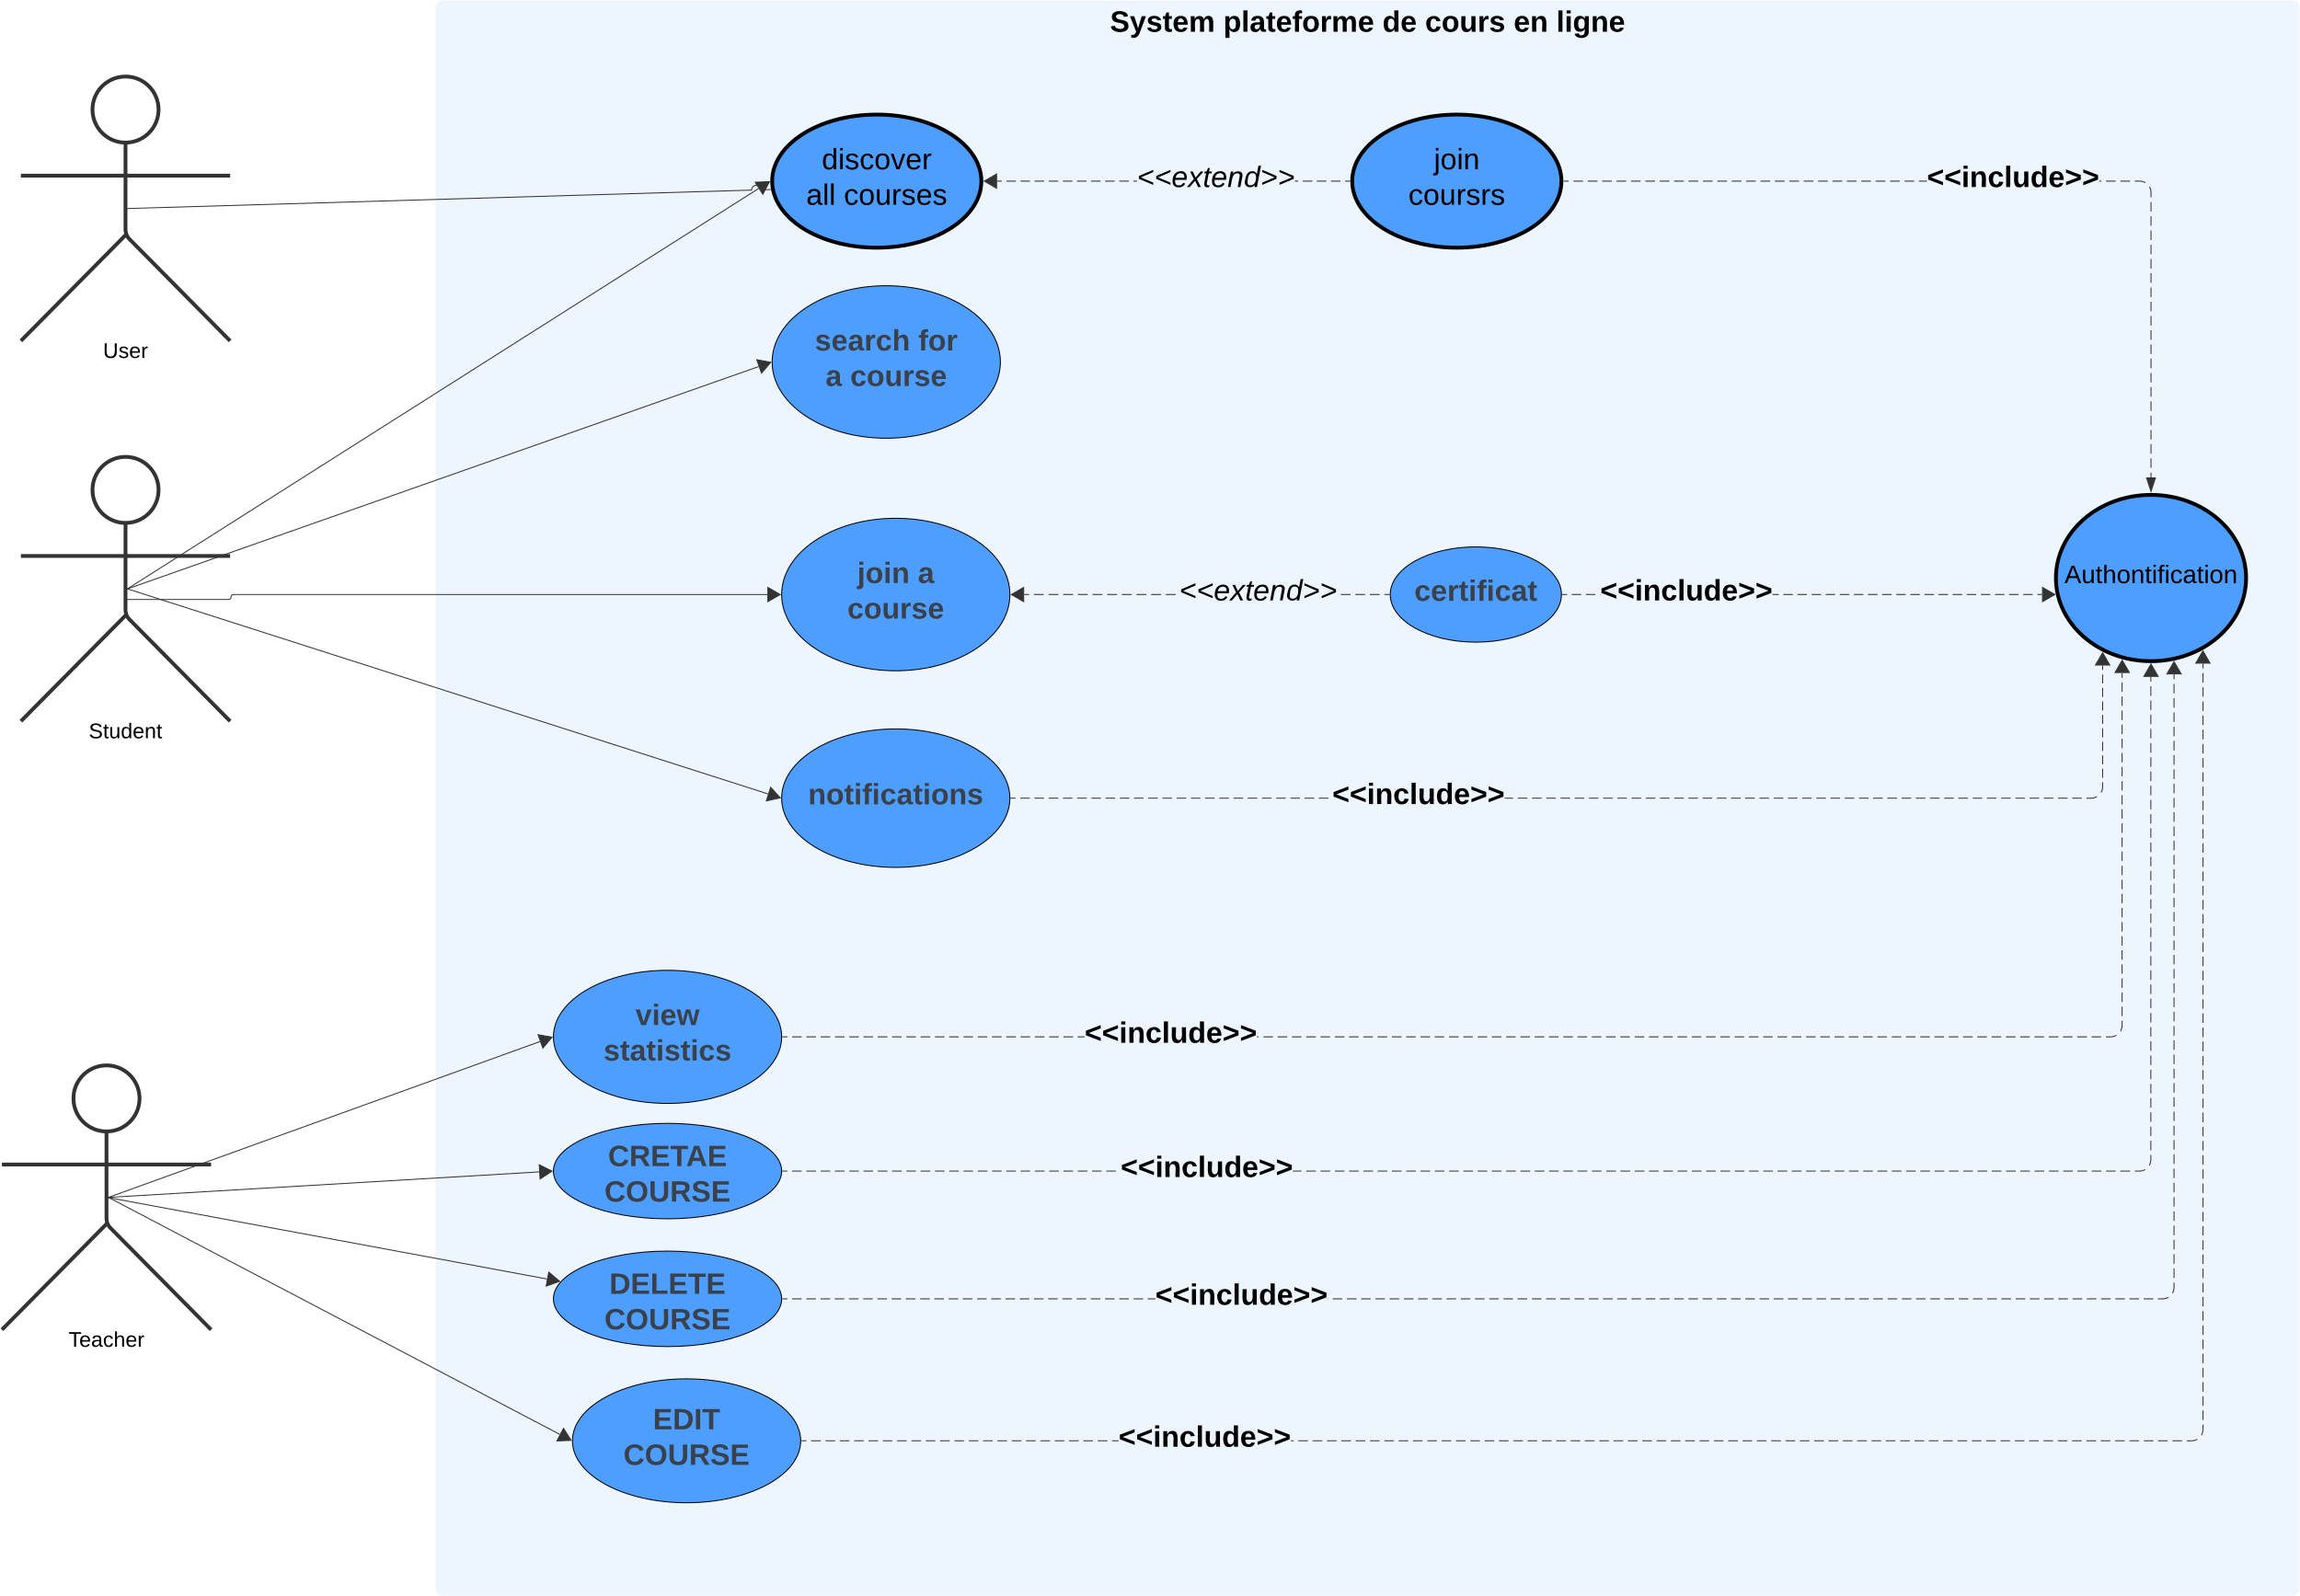 <svg xmlns="http://www.w3.org/2000/svg" xmlns:xlink="http://www.w3.org/1999/xlink" xmlns:lucid="lucid" width="2418.68" height="1678.88"><g transform="translate(922 -2339.5)" lucid:page-tab-id=".Q4MUjXso07N"><path d="M-1000 2000h2500v2500h-2500z" fill="#fff"/><path d="M445.93 3620.3c0 10.9-8.84 19.75-19.75 19.75-10.9 0-19.75-8.84-19.75-19.75 0-10.9 8.84-19.75 19.75-19.75 10.9 0 19.75 8.84 19.75 19.75z" stroke="#333" stroke-width="4" fill="#fff"/><path d="M426.18 3640.05v49.3a19.48 19.48 0 0 0 3.38 10.96l39.64 58.25m-43.02-63.2l-43.02 63.2m0-98.75h86.04" stroke="#333" stroke-width="4" fill="none"/><path d="M383.16 3606.55a6 6 0 0 1 6-6h74.04a6 6 0 0 1 6 6v168a6 6 0 0 1-6 6h-74.04a6 6 0 0 1-6-6z" fill="none"/><use xlink:href="#a" transform="matrix(1,0,0,1,303.163,3758.548) translate(97.346 17.956)"/><path d="M-463.82 2348a8 8 0 0 1 8-8h1944a8 8 0 0 1 8 8v1661.88a8 8 0 0 1-8 8h-1944a8 8 0 0 1-8-8z" stroke="#000" stroke-opacity="0" fill="#edf5ff"/><use xlink:href="#b" transform="matrix(1,0,0,1,-455.819,2348) translate(701.117 24.889)"/><use xlink:href="#c" transform="matrix(1,0,0,1,-455.819,2348) translate(820.29 24.889)"/><use xlink:href="#d" transform="matrix(1,0,0,1,-455.819,2348) translate(987.599 24.889)"/><use xlink:href="#e" transform="matrix(1,0,0,1,-455.819,2348) translate(1032.451 24.889)"/><use xlink:href="#f" transform="matrix(1,0,0,1,-455.819,2348) translate(1125.611 24.889)"/><use xlink:href="#g" transform="matrix(1,0,0,1,-455.819,2348) translate(1170.463 24.889)"/><path d="M1440 2947.44c0 48.3-44.77 87.44-100 87.44s-100-39.15-100-87.44c0-48.3 44.77-87.44 100-87.44s100 39.15 100 87.44z" stroke="#000" stroke-width="4" fill="#4d9eff"/><use xlink:href="#h" transform="matrix(1,0,0,1,1270,2894.976) translate(-21 57.833)"/><path d="M-775.25 3494.75c0 19.2-15.56 34.75-34.75 34.75-19.2 0-34.75-15.56-34.75-34.75 0-19.2 15.56-34.75 34.75-34.75 19.2 0 34.75 15.56 34.75 34.75z" stroke="#333" stroke-width="4" fill="#fff"/><path d="M-810 3529.5v91.3a14.6 14.6 0 0 0 4.22 10.27L-700 3738m-110-111.2L-920 3738m0-173.75h220" stroke="#333" stroke-width="4" fill="none"/><path d="M-920 3466a6 6 0 0 1 6-6h208a6 6 0 0 1 6 6v288a6 6 0 0 1-6 6h-208a6 6 0 0 1-6-6z" fill="none"/><use xlink:href="#i" transform="matrix(1,0,0,1,-1000,3738) translate(150.161 17.956)"/><path d="M-100 3430c0 38.66-53.73 70-120 70-66.27 0-120-31.34-120-70s53.73-70 120-70c66.27 0 120 31.34 120 70z" stroke="#000" fill="#4d9eff"/><use xlink:href="#j" transform="matrix(1,0,0,1,-304,3388) translate(50.296 29.556)"/><use xlink:href="#k" transform="matrix(1,0,0,1,-304,3388) translate(16.722 66.889)"/><path d="M-755.25 2854.75c0 19.2-15.56 34.75-34.75 34.75-19.2 0-34.75-15.56-34.75-34.75 0-19.2 15.56-34.75 34.75-34.75 19.2 0 34.75 15.56 34.75 34.75z" stroke="#333" stroke-width="4" fill="#fff"/><path d="M-790 2889.5v91.3a14.6 14.6 0 0 0 4.22 10.27L-680 3098m-110-111.2L-900 3098m0-173.75h220" stroke="#333" stroke-width="4" fill="none"/><path d="M-900 2826a6 6 0 0 1 6-6h208a6 6 0 0 1 6 6v288a6 6 0 0 1-6 6h-208a6 6 0 0 1-6-6z" fill="none"/><use xlink:href="#l" transform="matrix(1,0,0,1,-980,3098) translate(151.346 17.956)"/><path d="M-755.25 2454.75c0 19.2-15.56 34.75-34.75 34.75-19.2 0-34.75-15.56-34.75-34.75 0-19.2 15.56-34.75 34.75-34.75 19.2 0 34.75 15.56 34.75 34.75z" stroke="#333" stroke-width="4" fill="#fff"/><path d="M-790 2489.5v91.3a14.6 14.6 0 0 0 4.22 10.27L-680 2698m-110-111.2L-900 2698m0-173.75h220" stroke="#333" stroke-width="4" fill="none"/><path d="M-900 2426a6 6 0 0 1 6-6h208a6 6 0 0 1 6 6v288a6 6 0 0 1-6 6h-208a6 6 0 0 1-6-6z" fill="none"/><use xlink:href="#m" transform="matrix(1,0,0,1,-980,2698) translate(166.371 17.956)"/><path d="M-100 3571.16c0 27.73-53.73 50.2-120 50.2-66.27 0-120-22.47-120-50.2 0-27.72 53.73-50.2 120-50.2 66.27 0 120 22.48 120 50.2z" stroke="#000" fill="#4d9eff"/><use xlink:href="#n" transform="matrix(1,0,0,1,-304,3541.04) translate(21.389 24.889)"/><use xlink:href="#o" transform="matrix(1,0,0,1,-304,3541.04) translate(17.586 62.222)"/><path d="M-100 3705.52c0 27.72-53.73 50.2-120 50.2-66.27 0-120-22.48-120-50.2 0-27.73 53.73-50.2 120-50.2 66.27 0 120 22.47 120 50.2z" stroke="#000" fill="#4d9eff"/><use xlink:href="#p" transform="matrix(1,0,0,1,-304,3675.394) translate(22.772 24.889)"/><use xlink:href="#o" transform="matrix(1,0,0,1,-304,3675.394) translate(17.586 62.222)"/><path d="M-80 3854.83c0 36-53.73 65.17-120 65.17-66.27 0-120-29.18-120-65.17 0-36 53.73-65.16 120-65.16 66.27 0 120 29.17 120 65.16z" stroke="#000" fill="#4d9eff"/><use xlink:href="#q" transform="matrix(1,0,0,1,-284,3815.732) translate(48.654 27.056)"/><use xlink:href="#o" transform="matrix(1,0,0,1,-284,3815.732) translate(17.586 64.389)"/><path d="M-94 3706h-5v-.96h5zm14.95 0h-9.98v-.96h9.98zm14.96 0h-9.97v-.96h9.98zm14.97 0h-9.97v-.96h9.97zm14.96 0h-9.97v-.96h9.97zm14.96 0h-9.98v-.96h9.97zm14.95 0h-9.97v-.96h9.97zm14.96 0H.75v-.96h9.97zm14.98 0H15.7v-.96h9.98zm14.96 0h-9.98v-.96h9.98zm14.96 0h-9.98v-.96h9.98zm14.96 0h-9.98v-.96h9.98zm14.96 0h-9.97v-.96h9.97zm14.96 0H90.5v-.96h9.98zm14.96 0h-9.97v-.96h9.97zm14.96 0h-9.97v-.96h9.97zm14.96 0h-9.97v-.96h9.96zm14.96 0h-9.97v-.96h9.97zm14.97 0h-10v-.96h10zm14.95 0h-9.98v-.96h9.98zm14.96 0h-9.97v-.96h9.98zm14.97 0h-9.97v-.96h9.97zm14.96 0h-9.97v-.96h9.97zm14.96 0h-9.98v-.96h9.97zm14.95 0h-9.97v-.96h9.97zm14.96 0h-9.96v-.96H280zm12.98 0H285v-.96h7.98zm196.5 0h-10v-.96h10zm14.95 0h-9.97v-.96h9.97zm14.96 0h-9.98v-.96h9.97zm14.95 0h-9.97v-.96h9.97zm14.96 0h-9.96v-.96h9.97zm14.97 0h-9.97v-.96h9.97zm14.97 0h-9.98v-.96h9.98zm14.96 0h-9.98v-.96h9.98zm14.96 0h-9.98v-.96h9.98zm14.96 0h-9.98v-.96h9.98zm14.96 0h-9.98v-.96h9.98zm14.96 0h-9.97v-.96h9.97zm14.96 0h-9.97v-.96H669zm14.96 0H674v-.96h9.96zm14.96 0h-9.97v-.96h9.97zm14.97 0h-10v-.96h10zm14.95 0h-9.98v-.96h9.98zm14.96 0h-9.97v-.96h9.98zm14.97 0h-9.98v-.96h9.97zm14.96 0h-9.98v-.96h9.98zm14.96 0h-9.98v-.96h9.97zm14.95 0h-9.97v-.96h9.97zm14.96 0h-9.96v-.96h9.97zm14.97 0h-9.97v-.96h9.97zm14.96 0h-9.97v-.96h9.97zm14.97 0h-9.98v-.96h9.98zm14.96 0h-9.98v-.96h9.98zm14.96 0h-9.98v-.96h9.98zm14.96 0h-9.98v-.96h9.98zm14.96 0h-9.98v-.96h9.98zm14.96 0h-9.97v-.96h9.97zm14.96 0h-9.97v-.96h9.96zm14.96 0h-9.97v-.96h9.97zm14.96 0h-9.97v-.96h9.98zm14.97 0h-9.98v-.96h9.98zm14.96 0h-9.97v-.96h9.98zm14.97 0h-9.98v-.96h9.97zm14.96 0h-9.98v-.96h9.98zm14.96 0H1048v-.96h9.97zm14.95 0h-9.97v-.96h9.97zm14.96 0h-9.96v-.96h9.97zm14.97 0h-9.97v-.96h9.97zm14.96 0h-9.97v-.96h9.97zm14.96 0h-9.98v-.96h9.97zm14.96 0h-9.98v-.96h9.98zm14.96 0h-9.98v-.96h9.98zm14.96 0h-9.98v-.96h9.98zm14.96 0h-9.98v-.96h9.98zm14.96 0h-9.97v-.96h9.97zm14.96 0h-9.97v-.96h9.96zm14.96 0h-9.97v-.96h9.97zm14.96 0h-9.97v-.96h9.98zm14.96 0h-9.97v-.96h9.97zm14.96 0h-9.97v-.96h9.97zm14.97 0h-9.98v-.96h9.97zm14.96 0h-9.98v-.96h9.98zm14.96 0h-10v-.96h10zm14.95 0h-9.97v-.96h9.97zm16.2-1.7l-.56.33-1.82.75-1.9.46-1.94.15h-5v-.96h4.96l1.83-.14 1.75-.42 1.67-.7.5-.3zM474.5 3706h-.3v-.96h.3zm890.2-12.47l-.15 1.94-.46 1.9-.76 1.8-.35.58-.82-.5.3-.5.7-1.67.42-1.76.15-1.82v-4.98h.95zm0-10h-.95v-10h.95zm0-15h-.95v-10h.95zm0-15h-.95v-10h.95zm0-15h-.95v-9.98h.95zm0-14.98h-.95v-10h.95zm0-15h-.95v-10h.95zm0-15h-.95v-9.98h.95zm0-14.98h-.95v-10h.95zm0-15h-.95v-10h.95zm0-15h-.95v-9.98h.95zm0-14.98h-.95v-10h.95zm0-15h-.95v-10h.95zm0-15h-.95v-10h.95zm0-15h-.95v-10h.95zm0-14.98h-.95v-10h.95zm0-15h-.95v-10h.95zm0-15h-.95v-9.98h.95zm0-14.98h-.95v-10h.95zm0-15h-.95v-10h.95zm0-15h-.95v-9.98h.95zm0-14.98h-.95v-10h.95zm0-15h-.95v-10h.95zm0-15h-.95v-9.98h.95zm0-14.98h-.95v-10h.95zm0-15h-.95v-10h.95zm0-15h-.95v-9.98h.95zm0-14.98h-.95v-10h.95zm0-15h-.95v-10h.95zm0-15h-.95v-9.98h.95zm0-14.98h-.95v-10h.95zm0-15h-.95v-10h.95zm0-15h-.95v-9.98h.95zm0-14.98h-.95v-10h.95zm0-15h-.95v-10h.95zm0-15h-.95v-9.98h.95zm0-14.98h-.95v-10h.95zm0-15h-.95v-10h.95zm0-15h-.95v-9.98h.95zm0-14.98h-.95v-10h.95zm0-15h-.95v-10h.95zm0-15h-.95v-9.98h.95zm0-14.98h-.95v-10h.95zm0-15h-.95v-5h.95z" stroke="#333" stroke-width=".05" fill="#333"/><path d="M-99 3706h-.5v-.95h.5z" fill="#333"/><path stroke="#333" stroke-width=".05" fill="#333"/><path d="M1371.72 3048.3h-15l7.5-12.98z" fill="#333"/><path d="M1372.55 3048.78h-16.65l8.32-14.4zm-15-.95h13.35l-6.68-11.56z" stroke="#333" stroke-width=".05" fill="#333"/><use xlink:href="#r" transform="matrix(1,0,0,1,292.98,3686.85) translate(0.005 24.889)"/><path d="M-73.98 3855.3H-79v-.94h5.02zm15.07 0h-10.05v-.94h10.04zm15.06 0H-53.9v-.94h10.06zm15.07 0h-10.05v-.94h10.05zm15.06 0h-10.05v-.94h10.04zm15.06 0H-8.68v-.94H1.36zm15.07 0H6.4l-.02-.94h10.05zm15.07 0H21.45v-.94H31.5zm15.07 0H36.52v-.94h10.05zm15.06 0H51.6v-.94h10.03zm15.07 0H66.66v-.94H76.7zm15.07 0H81.72v-.94h10.05zm15.07 0H96.8v-.94h10.04zm15.06 0h-10.04v-.94h10.05zm15.07 0h-10.04v-.94h10.04zm15.07 0H142v-.94h10.04zm15.07 0h-10.04v-.94h10.05zm15.08 0h-10.05v-.94h10.05zm15.06 0H187.2v-.94h10.05zm15.07 0h-10.03v-.94h10.04zm15.08 0h-10.04v-.94h10.04zm15.07 0H232.4v-.94h10.05zm11.87 0h-6.85v-.94h6.85zm199.08 0h-10.05v-.94h10.05zm15.07 0h-10.05v-.94h10.05zm15.06 0H473.5v-.94h10.04zm15.07 0h-10.04v-.94h10.04zm15.07 0h-10.04v-.94h10.04zm15.07 0H518.7v-.94h10.04zm15.07 0h-10.04v-.94h10.05zm15.07 0h-10.04v-.94h10.04zm15.07 0H563.9v-.94h10.04zm15.07 0h-10.03v-.94H589zm15.08 0h-10.05v-.94h10.05zm15.07 0H609.1v-.94h10.05zm15.06 0h-10.03v-.94h10.04zm15.08 0h-10.04v-.94h10.04zm15.07 0H654.3v-.94h10.05zm15.07 0h-10.05v-.94h10.05zm15.07 0h-10.06v-.94h10.05zm15.05 0H699.5v-.94h10.05zm15.07 0h-10.04v-.94h10.04zm15.07 0h-10.06v-.94h10.05zm15.06 0H744.7v-.94h10.06zm15.07 0h-10.05v-.94h10.05zm15.06 0h-10.05v-.94h10.04zm15.06 0h-10.04v-.94h10.04zm15.07 0h-10.05v-.94h10.05zm15.07 0h-10.05v-.94h10.05zm15.06 0h-10.04v-.94h10.04zm15.07 0H850.2v-.94h10.03zm15.07 0h-10.04v-.94h10.04zm15.07 0h-10.05v-.94h10.05zm15.07 0H895.4v-.94h10.04zm15.06 0h-10.04v-.94h10.04zm15.07 0h-10.04v-.94h10.04zm15.07 0H940.6v-.94h10.04zm15.07 0h-10.04v-.94h10.05zm15.08 0h-10.05v-.94h10.05zm15.06 0H985.8v-.94h10.04zm15.07 0h-10.03v-.94h10.04zm15.08 0h-10.05v-.94h10.05zm15.07 0H1031v-.94h10.05zm15.07 0h-10.05v-.94h10.05zm15.06 0h-10.04v-.94h10.04zm15.07 0h-10.04v-.94h10.05zm15.07 0h-10.05v-.94h10.05zm15.07 0h-10.06v-.94h10.05zm15.05 0h-10.04v-.94h10.05zm15.07 0h-10.04v-.94h10.04zm15.07 0h-10.05v-.94h10.04zm15.06 0h-10.05v-.94h10.06zm15.07 0h-10.05v-.94h10.05zm15.06 0h-10.05v-.94h10.04zm15.06 0h-10.04v-.94h10.04zm15.07 0h-10.05v-.94h10.05zm15.07 0h-10.05v-.94H1252zm15.07 0h-10.05v-.94h10.05zm15.06 0h-10.04v-.94h10.03zm15.07 0h-10.04v-.94h10.04zm15.07 0h-10.05v-.94h10.05zm15.07 0h-10.05v-.94h10.04zm15.07 0h-10.04v-.94h10.05zm15.07 0h-10.04v-.94h10.04zm15.07 0h-10.04v-.94h10.04zm16.28-1.7l-.57.35-1.8.75-1.9.46-1.94.15h-5.04v-.94h5l1.83-.15 1.75-.4 1.67-.7.5-.3zm-950.5 1.7h-2.77v-.94h2.78zm956.74-12.45l-.15 1.93-.45 1.9-.75 1.82-.35.56-.8-.5.3-.5.7-1.67.42-1.76.14-1.83v-4.94h.96zm0-9.96h-.95v-9.95h.96zm0-14.92h-.95v-9.95h.96zm0-14.92h-.95v-9.94h.96zm0-14.9h-.95v-9.95h.96zm0-14.93h-.95v-9.94h.96zm0-14.9h-.95v-9.95h.96zm0-14.92h-.95v-9.94h.96zm0-14.9h-.95v-9.95h.96zm0-14.92h-.95v-9.95h.96zm0-14.92h-.95v-9.94h.96zm0-14.9h-.95v-9.95h.96zm0-14.93h-.95v-9.94h.96zm0-14.9h-.95v-9.95h.96zm0-14.92h-.95v-9.94h.96zm0-14.9h-.95v-9.95h.96zm0-14.92h-.95v-9.94h.96zm0-14.9l-.95-.02v-9.94h.96zm0-14.93h-.95v-9.94h.96zm0-14.9h-.95v-9.96h.96zm0-14.93h-.95v-9.94h.96zm0-14.9h-.95v-9.95h.96zm0-14.93h-.95v-9.95h.96zm0-14.92h-.95v-9.94h.96zm0-14.9h-.95v-9.96h.96zm0-14.93h-.95V3465h.96zm0-14.9h-.95v-9.95h.96zm0-14.93h-.95v-9.94h.96zm0-14.9h-.95v-9.95h.96zm0-14.92h-.95v-9.95h.96zm0-14.92h-.95v-9.94h.96zm0-14.9h-.95v-9.95h.96zm0-14.93h-.95v-9.94h.96zm0-14.9h-.95v-9.95h.96zm0-14.92h-.95v-9.95h.96zm0-14.92h-.95v-9.93h.96zm0-14.9h-.95v-9.95h.96zm0-14.92h-.95v-9.94h.96zm0-14.9h-.95v-9.95h.96zm0-14.92h-.95v-9.95h.96zm0-14.92h-.95v-9.94h.96zm0-14.9h-.95v-9.95h.96zm0-14.93h-.95v-9.93h.96zm0-14.9h-.95v-9.94h.96zm0-14.9h-.95v-9.96h.96zm0-14.93h-.95v-9.94h.96zm0-14.9h-.95v-9.96h.96zm0-14.93h-.95v-9.94h.96zm0-14.9h-.95v-9.95h.96zm0-14.93h-.95v-9.93h.96zm0-14.9h-.95v-9.94h.96zm0-14.9h-.95v-9.96h.96zm0-14.93h-.95v-9.94h.96zm0-14.9h-.95v-9.95h.96zm0-14.92h-.95v-4.98h.96z" stroke="#333" stroke-width=".05" fill="#333"/><path d="M-79 3855.3h-.5v-.94h.5z" fill="#333"/><path stroke="#333" stroke-width=".05" fill="#333"/><path d="M1402.1 3036.97h-15l7.5-13z" fill="#333"/><path d="M1402.9 3037.45h-16.64l8.33-14.42zm-15-.95h13.36l-6.67-11.57z" stroke="#333" stroke-width=".05" fill="#333"/><use xlink:href="#s" transform="matrix(1,0,0,1,254.324,3836.166) translate(0.005 24.889)"/><path d="M140 2964.78c0 44.3-53.73 80.2-120 80.2-66.27 0-120-35.9-120-80.2 0-44.3 53.73-80.2 120-80.2 66.27 0 120 35.9 120 80.2z" stroke="#000" fill="#4d9eff"/><use xlink:href="#t" transform="matrix(1,0,0,1,-64,2916.654) translate(43.469 36.056)"/><use xlink:href="#u" transform="matrix(1,0,0,1,-64,2916.654) translate(107.247 36.056)"/><use xlink:href="#v" transform="matrix(1,0,0,1,-64,2916.654) translate(33.099 73.389)"/><path d="M725.95 2965.25H721v-.95h4.95zm14.83 0h-9.9v-.95h9.9zm14.84 0h-9.9v-.95h9.9zm5.2 0h-.26v-.95h.26zm202.5 0h-9.9v-.95h9.9zm14.84 0h-9.9v-.95h9.9zm14.83 0h-9.9v-.95h9.9zm14.83 0h-9.9v-.95h9.9zm14.84 0h-9.9v-.95h9.9zm14.83 0h-9.9v-.95h9.9zm14.84 0h-9.9v-.95h9.9zm14.83 0h-9.9v-.95h9.9zm14.84 0h-9.88v-.95h9.9zm14.85 0h-9.9v-.95h9.9zm14.83 0h-9.9v-.95h9.9zm14.84 0h-9.9v-.95h9.9zm14.83 0h-9.9v-.95h9.9zm14.84 0h-9.9v-.95h9.9zm14.83 0h-9.9v-.95h9.9zm14.83 0h-9.9v-.95h9.9zm14.84 0h-9.9v-.95h9.9zm14.83 0h-9.9v-.95h9.9zm9.9 0h-4.95v-.95h4.94zm-276.94 0h-6.46v-.95h6.45z" stroke="#333" stroke-width=".05" fill="#333"/><path d="M721 2965.25h-.5V2964.33l.5-.03z" fill="#333"/><path stroke="#333" stroke-width=".05" fill="#333"/><path d="M1238.9 2964.78l-12.98 7.5v-15z" fill="#333"/><path d="M1239.87 2964.78l-14.42 8.32v-16.65zm-13.47 6.67l11.56-6.67-11.56-6.68z" stroke="#333" stroke-width=".05" fill="#333"/><use xlink:href="#w" transform="matrix(1,0,0,1,760.815,2946.11) translate(0.005 24.889)"/><path d="M160.13 2965.25H155v-.95h5.13zm15.42 0h-10.28v-.95h10.28zm15.4 0H180.7v-.95h10.26zm15.43 0H196.1v-.95h10.28zm15.42 0h-10.28v-.95h10.28zm15.42 0h-10.28v-.95h10.28zm15.4 0h-10.26v-.95h10.27zm15.43 0h-10.28v-.95h10.28zm15.42 0H273.2v-.95h10.27zm15.42 0h-10.3v-.95h10.3zm15.4 0h-10.27v-.95h10.27zm183.88 0h-10.2v-.95h10.2zm15.3 0h-10.2v-.95h10.2zm15.3 0h-10.2v-.95h10.2zm10.22 0h-5.1v-.95h5.1z" stroke="#333" stroke-width=".05" fill="#333"/><path d="M154.5 2972.28l-13-7.5 13-7.5z" fill="#333"/><path d="M154.97 2973.1l-14.42-8.32 14.4-8.33zm-12.52-8.32l11.56 6.67v-13.35z" stroke="#333" stroke-width=".05" fill="#333"/><path d="M539.5 2964.77v.45l-.5.03v-.95h.5z" fill="#333"/><path stroke="#333" stroke-width=".05" fill="#333"/><use xlink:href="#x" transform="matrix(1,0,0,1,318.116,2946.11) translate(0.005 24.889)"/><path d="M145.98 3179.42H141v-.95h4.98zm14.95 0h-9.96v-.95h9.96zm14.95 0h-9.97v-.95h9.98zm14.95 0h-9.97v-.95h9.97zm14.95 0h-9.97v-.95h9.98zm14.95 0h-9.97v-.95h9.97zm14.95 0h-9.97v-.95h9.98zm14.95 0h-9.97v-.95h9.97zm14.94 0h-9.96v-.95h9.97zm14.95 0h-9.96v-.95h9.96zm14.95 0h-9.96v-.95h9.97zm14.95 0h-9.96v-.95h9.96zm14.95 0h-9.97v-.95h9.97zm14.95 0h-9.97v-.95h9.97zm14.95 0h-9.97v-.95h9.97zm14.95 0h-9.97v-.95h9.97zm14.95 0h-9.97v-.95h9.97zm14.95 0h-9.97v-.95h9.97zm14.94 0h-9.96v-.95h9.96zm14.95 0h-9.95v-.95H430zm14.96 0H435v-.95h9.96zm14.95 0h-9.95v-.95h9.96zm14.96 0h-9.96v-.95h9.96zm209.3 0h-9.98v-.95h9.97zm14.94 0h-9.97v-.95h9.97zm14.95 0h-9.97v-.95h9.97zm14.95 0h-9.97v-.95H729zm14.94 0h-9.96v-.95h9.96zm14.95 0h-9.97v-.95h9.96zm14.94 0h-9.96v-.95h9.96zm14.95 0h-9.97v-.95h9.96zm14.94 0h-9.97v-.95h9.97zm14.95 0h-9.98v-.95h9.97zm14.94 0h-9.97v-.95h9.97zm14.95 0h-9.98v-.95h9.97zm14.94 0h-9.97v-.95h9.97zm14.95 0h-9.98v-.95h9.97zm14.93 0h-9.96v-.95h9.96zm14.95 0h-9.96v-.95h9.96zm14.95 0h-9.96v-.95h9.96zm14.95 0h-9.96v-.95h9.96zm14.95 0h-9.97v-.95h9.97zm14.95 0h-9.97v-.95h9.98zm14.95 0h-9.97v-.95h9.97zm14.95 0h-9.97v-.95h9.98zm14.95 0h-9.97v-.95h9.97zm14.94 0H1018v-.95h9.97zm14.95 0h-9.96v-.95h9.96zm14.95 0h-9.96v-.95h9.97zm14.95 0h-9.96v-.95h9.96zm14.95 0h-9.96v-.95h9.97zm14.95 0h-9.96v-.95h9.96zm14.95 0h-9.97v-.95h9.97zm14.95 0h-9.97v-.95h9.97zm14.95 0h-9.97v-.95h9.97zm14.95 0h-9.97v-.95h9.97zm14.95 0h-9.97v-.95h9.97zm14.94 0h-9.95v-.95h9.96zm14.96 0h-9.96v-.95h9.96zm14.95 0h-9.95v-.95h9.96zm14.96 0h-9.96v-.95h9.96zm14.95 0h-9.96v-.95h9.97zm14.96 0h-9.97v-.95h9.96zm16.2-1.7l-.57.34-1.82.75-1.9.46-1.93.16h-5v-.95h4.96l1.83-.15 1.76-.42 1.66-.7.5-.3zm-614.16 1.7h-8.85v-.95h8.85zm620.4-12.46l-.15 1.93-.46 1.9-.76 1.8-.35.57-.82-.5.3-.5.7-1.67.43-1.76.15-1.82v-4.7h.95zm0-9.46h-.95v-9.45h.95zm0-14.17h-.95v-9.44h.95zm0-14.17h-.95v-9.44h.95zm0-14.16h-.95v-9.45h.95zm0-14.17h-.95v-9.45h.95zm0-14.17h-.95v-9.44h.95zm0-14.17h-.95v-9.45h.95zm0-14.17h-.95v-9.45h.95zm0-14.17h-.95v-4.72h.95z" stroke="#333" stroke-width=".05" fill="#333"/><path d="M141 3179.42h-.5v-.95h.5z" fill="#333"/><path stroke="#333" stroke-width=".05" fill="#333"/><path d="M1296.63 3038.94h-15l7.5-13z" fill="#333"/><path d="M1297.45 3039.4h-16.65l8.33-14.4zm-15-.94h13.35l-6.67-11.56z" stroke="#333" stroke-width=".05" fill="#333"/><use xlink:href="#s" transform="matrix(1,0,0,1,479.128,3160.275) translate(0.005 24.889)"/><path d="M-115 2964.78h-561.4a2.6 2.6 0 0 0-2.6 2.6 2.6 2.6 0 0 1-2.6 2.62h-105.9" stroke="#333" fill="none"/><path d="M-101.5 2964.78l-13 7.5v-15z" stroke="#333" fill="#333"/><path d="M-787.5 2970h-3.5" stroke="#333" fill="none"/><path d="M720 2964.78c0 27.67-40.3 50.1-90 50.1s-90-22.43-90-50.1 40.3-50.1 90-50.1 90 22.43 90 50.1z" stroke="#000" fill="#4d9eff"/><use xlink:href="#y" transform="matrix(1,0,0,1,567,2934.715) translate(-1.685 36.722)"/><path d="M-94 3430.47h-5v-.94h5zm15.02 0h-10v-.94h10zm15.02 0h-10v-.94h10zm15.02 0h-10v-.94h10zm15.02 0h-10v-.94h10zm15.02 0h-10.02v-.94h10.02zm15 0h-10v-.94h10.02zm15.03 0h-10v-.94h10zm15.02 0h-10v-.94h10zm15.02 0h-10v-.94h10zm15.02 0H46.17v-.94h10zm15 0h-10v-.94h10zm15.02 0h-10v-.94h10zm15.02 0h-10v-.94h10zm15.02 0h-10v-.94h10zm15.02 0h-10v-.94h10zm15.02 0h-10.02v-.94h10.02zm15.02 0H151.3v-.94h10.02zm15 0h-10v-.94h10zm15.03 0h-10v-.94h10zm15.02 0h-10v-.94h10zm12.26 0h-7.25v-.94h7.25zm198 0H406.6v-.94h10.02zm15 0h-10v-.94h10zm15.03 0h-10v-.94h10zm15.02 0h-10v-.94h10zm15.02 0h-10v-.94h10zm15.02 0H481.7v-.94h10.02zm15 0h-10v-.94h10zm15.03 0h-10v-.94h10zm15.02 0h-10v-.94h10zm15.02 0h-10.02v-.94h10zm15 0h-10v-.94h10zm15.03 0H571.8v-.94h10.03zm15 0h-10v-.94h10zm15.03 0h-10v-.94h10zm15.02 0h-10v-.94h10zm15.02 0h-10v-.94h10zm15.02 0H646.9v-.94h10.02zm15 0h-10v-.94h10zm15.03 0h-10v-.94h10zm15.02 0h-10v-.94h10zm15.02 0h-10.02v-.94h10zm15 0h-10v-.94h10zm15.03 0H737v-.94h10.03zm15 0h-10v-.94h10zm15.03 0h-10v-.94h10zm15.02 0h-10v-.94h10zm15.02 0h-10v-.94h10zm15.02 0H812.1v-.94h10.02zm15 0h-10v-.94h10zm15.03 0h-10v-.94h10zm15.02 0h-10v-.94h10zm15.02 0h-10.02v-.94h10zm15 0h-10v-.94h10zm15.03 0H902.2v-.94h10.03zm15 0h-10v-.94h10zm15.03 0h-10v-.94h10zm15.02 0h-10v-.94h10zm15.02 0h-10v-.94h10zm15.02 0H977.3v-.94h10.02zm15 0h-10v-.94h10zm15.03 0h-10v-.94h10zm15.02 0h-10v-.94h10zm15.02 0h-10.02v-.94h10zm15 0h-10v-.94h10zm15.03 0h-10.02v-.94h10.03zm15 0h-10v-.94h10zm15.03 0h-10v-.94h10zm15.02 0h-10v-.94h10zm15.02 0h-10v-.94h10zm15.02 0h-10v-.94h10zm15.02 0h-10.02v-.94h10.02zm15 0h-10v-.94h10zm15.03 0h-10v-.94h10zm15.02 0h-10.02v-.94h10zm15 0h-10v-.94h10zm15.03 0h-10.02v-.94h10.03zm15 0h-10v-.94h10zm15.03 0h-10v-.94h10zm15.02 0h-10v-.94h10zm16.24-1.7l-.56.35-1.8.75-1.9.45-1.95.15h-5v-.94h4.97l1.83-.15 1.75-.42 1.67-.7.5-.3zm-902.3 1.7h-1.76v-.94h1.75zm908.55-12.45l-.15 1.93-.46 1.9-.75 1.8-.34.58-.8-.5.3-.5.7-1.67.4-1.76.16-1.82v-4.92h.95zm0-9.9h-.95v-9.9h.95zm0-14.83h-.95v-9.9h.95zm0-14.84h-.95v-9.88h.95zm0-14.83h-.95v-9.88h.95zm0-14.82h-.95v-9.88h.95zm0-14.82h-.95v-9.88h.95zm0-14.83h-.95v-9.88h.95zm0-14.82h-.95v-9.9h.95zm0-14.83h-.95v-9.9h.95zm0-14.83h-.95v-9.88h.95zm0-14.82h-.95v-9.9h.95zm0-14.83h-.95v-9.9h.95zm0-14.83h-.95v-9.9h.95zm0-14.84h-.95v-9.88h.95zm0-14.82h-.95v-9.9h.95zm0-14.83h-.95v-9.87h.95zm0-14.82h-.95V3161h.95zm0-14.82h-.95v-9.9h.95zm0-14.83h-.95v-9.9h.95zm0-14.83h-.95v-9.88h.95zm0-14.82h-.95v-9.9h.95zm0-14.83h-.95v-9.9h.95zm0-14.83h-.95v-9.88h.95zm0-14.83h-.95v-9.9h.95zm0-14.83h-.95v-4.95h.95z" stroke="#333" stroke-width=".05" fill="#333"/><path d="M-99 3430.47h-.5v-.94h.5z" fill="#333"/><path stroke="#333" stroke-width=".05" fill="#333"/><path d="M1317.2 3046.82h-15l7.5-13z" fill="#333"/><path d="M1318.02 3047.3h-16.65l8.32-14.4zm-15-.95h13.35l-6.68-11.57z" stroke="#333" stroke-width=".05" fill="#333"/><use xlink:href="#r" transform="matrix(1,0,0,1,218.633,3411.333) translate(0.005 24.889)"/><path d="M-94 3571.64h-5v-.95h5zm15.03 0H-89v-.95h10.03zm15.02 0h-10.02v-.95h10.02zm15.02 0h-10v-.95h10zm15.02 0h-10.02v-.95h10zm15 0h-10v-.95h10zm15.03 0h-10v-.95h10zm15.02 0h-10v-.95h10zm15.03 0H16.16v-.95h10.02zm15.02 0H31.18v-.95H41.2zm15.02 0H46.2v-.95h10.02zm15.02 0h-10l-.02-.95h10.02zm15.02 0h-10v-.95h10zm15.02 0h-10v-.95h10zm15.02 0h-10v-.95h10zm15.02 0h-10v-.95h10zm15.02 0h-10v-.95h10zm15.03 0h-10.02v-.95h10.02zm15.02 0h-10.03v-.95h10.02zm15 0h-10v-.95h10zm15.03 0H196.4v-.95h10.03zm15.02 0h-10v-.95h10zm15.02 0h-10v-.95h10zm15.02 0h-10.02v-.95h10zm5.02 0h-.02v-.95h.02zm205.27 0h-10.03v-.95h10.02zm15 0h-10v-.95h10zm15.03 0H481.8v-.95h10.03zm15.02 0h-10.02v-.95h10.02zm15.02 0h-10v-.95h10zm15.02 0h-10.02v-.95h10zm15 0h-10v-.95h10zm15.03 0h-10v-.95h10zm15.02 0h-10v-.95h10zm15.02 0h-10v-.95h10zm15.03 0h-10.02v-.95H612zm15.02 0H617v-.95h10.02zm15.02 0h-10v-.95h10zm15.02 0h-10v-.95h10zm15.02 0h-10v-.95h10zm15.02 0h-10v-.95h10zm15.02 0h-10v-.95h10zm15.02 0h-10v-.95h10zm15.02 0h-10v-.95h10zm15.03 0h-10.03v-.95h10.02zm15 0h-10v-.95h10zm15.03 0H767.2v-.95h10.03zm15.02 0h-10v-.95h10zm15.02 0h-10v-.95h10zm15.02 0h-10.02v-.95h10zm15 0h-10v-.95h10zm15.03 0h-10v-.95h10zm15.02 0h-10v-.95h10zm15.02 0h-10v-.95h10zm15.03 0h-10.02v-.95h10.02zm15.02 0H902.4v-.95h10.02zm15.02 0h-10.02v-.95h10.02zm15.02 0h-10v-.95h10zm15.02 0h-10v-.95h10zm15.02 0h-10v-.95h10zm15.02 0h-10v-.95h10zm15.02 0h-10v-.95h10zm15.03 0h-10.02v-.95h10.02zm15.02 0h-10.03v-.95h10.02zm15 0h-10v-.95h10zm15.03 0h-10.02v-.95h10.03zm15.02 0h-10.02v-.95h10.02zm15.02 0h-10v-.95h10zm15.02 0h-10.02v-.95h10zm15 0h-10v-.95h10zm15.03 0h-10v-.95h10zm15.02 0h-10v-.95h10zm15.03 0h-10.02v-.95h10.02zm15.02 0h-10.02v-.95h10.02zm15.02 0h-10.02v-.95h10.02zm15.02 0h-10v-.95h10zm15.02 0h-10v-.95h10zm15.02 0h-10v-.95h10zm15.02 0h-10v-.95h10zm15.02 0h-10v-.95h10zm15.02 0h-10v-.95h10zm15.02 0h-10v-.95h10zm15.03 0h-10.03v-.95H1318zm16.23-1.7l-.57.34-1.8.75-1.9.46-1.94.14H1323v-.95h4.98l1.82-.15 1.76-.43 1.67-.7.5-.3zm-887.47 1.7h-9.02v-.95h9.02zm893.7-12.46l-.14 1.93-.45 1.92-.75 1.8-.35.57-.8-.5.3-.5.7-1.68.4-1.75.16-1.82v-4.97h.94zm0-9.97h-.93v-9.95h.94zm0-14.93h-.93v-9.95h.94zm0-14.93h-.93v-9.96h.94zm0-14.94h-.93v-9.95h.94zm0-14.93h-.93v-9.96h.94zm0-14.94h-.93v-9.96h.94zm0-14.93h-.93v-9.96h.94zm0-14.94h-.93v-9.96h.94zm0-14.93h-.93v-9.96h.94zm0-14.94h-.93v-9.97h.94zm0-14.94h-.93v-9.96h.94zm0-14.94h-.93v-9.96h.94zm0-14.93h-.93v-9.97h.94zm0-14.95h-.93v-9.96h.94zm0-14.94h-.93v-9.94h.94zm0-14.92h-.93v-9.96h.94zm0-14.93h-.93v-9.96h.94zm0-14.94h-.93v-9.95h.94zm0-14.93h-.93v-9.95h.94zm0-14.93h-.93v-9.96h.94zm0-14.93h-.93v-9.95h.94zm0-14.93h-.93v-9.96h.94zm0-14.94h-.93v-9.95h.94zm0-14.93h-.93v-9.96h.94zm0-14.94h-.93v-9.95h.94zm0-14.93h-.93v-9.96h.94zm0-14.94h-.93v-9.96h.94zm0-14.94h-.93V3136h.94zm0-14.94h-.93v-9.95h.94zm0-14.93h-.93v-9.97h.94zm0-14.95h-.93v-9.95h.94zm0-14.93h-.93v-9.96h.94zm0-14.94h-.93v-9.95h.94zm0-14.93h-.93v-4.98h.94z" stroke="#333" stroke-width=".05" fill="#333"/><path d="M-99 3571.64h-.5v-.94h.5z" fill="#333"/><path stroke="#333" stroke-width=".05" fill="#333"/><path d="M1347.5 3050.87h-15l7.5-13z" fill="#333"/><path d="M1348.32 3051.34h-16.64l8.32-14.4zm-15-.95h13.36l-6.68-11.57z" stroke="#333" stroke-width=".05" fill="#333"/><use xlink:href="#r" transform="matrix(1,0,0,1,256.518,3552.497) translate(0.005 24.889)"/><path d="M140 3178.94c0 40.22-53.73 72.82-120 72.82-66.27 0-120-32.6-120-72.82 0-40.2 53.73-72.8 120-72.8 66.27 0 120 32.6 120 72.8z" stroke="#000" fill="#4d9eff"/><use xlink:href="#z" transform="matrix(1,0,0,1,-64,3135.252) translate(-8.167 50.222)"/><path d="M-787.58 2958.55l663.34-420.8M-787.57 2958.55l-2.96 1.88" stroke="#333" fill="none"/><path d="M-112.84 2530.54l-6.96 13.3-8.03-12.68z" stroke="#333" fill="#333"/><path d="M-787.52 2958.98l673.22 215.54M-787.5 2958.98l-3.36-1.07" stroke="#333" fill="none"/><path d="M-101.45 3178.64l-14.66 3.18 4.56-14.3z" stroke="#333" fill="#333"/><path d="M-807.53 3598.65l453.4-163.73M-807.52 3598.65l-3.3 1.2" stroke="#333" fill="none"/><path d="M-341.44 3430.34l-9.67 11.47-5.1-14.1z" stroke="#333" fill="#333"/><path d="M-807.5 3598.8l452.54-26.78M-807.5 3598.8l-3.5.2" stroke="#333" fill="none"/><path d="M-341.5 3571.22l-12.52 8.26-.9-14.98z" stroke="#333" fill="#333"/><path d="M-807.5 3599.15l460.73 85.5M-807.5 3599.16l-3.45-.64" stroke="#333" fill="none"/><path d="M-333.5 3687.12l-14.15 5 2.74-14.75z" stroke="#333" fill="#333"/><path d="M-807.56 3599.06l474.23 249.03M-807.55 3599.06l-3.1-1.63" stroke="#333" fill="none"/><path d="M-321.4 3854.37l-14.97.6 6.97-13.28z" stroke="#333" fill="#333"/><path d="M110 2530c0 38.66-49.25 70-110 70s-110-31.34-110-70 49.25-70 110-70 110 31.34 110 70z" stroke="#000" stroke-width="4" fill="#4d9eff"/><use xlink:href="#A" transform="matrix(1,0,0,1,-77,2488) translate(19.185 29.556)"/><use xlink:href="#B" transform="matrix(1,0,0,1,-77,2488) translate(2.809 66.889)"/><use xlink:href="#C" transform="matrix(1,0,0,1,-77,2488) translate(42.389 66.889)"/><path d="M-787.5 2558.8l655.87-19.37c-.08-2.76 2.1-5.07 4.85-5.15 2.76-.08 5.07 2.1 5.15 4.85l9.97-.3M-787.5 2558.8l-3.5.1" stroke="#333" fill="none"/><path d="M-111.07 2539.3h-.6l-.02-.94h.45z" stroke="#333" stroke-width=".05" fill="#333"/><path d="M720 2530c0 38.66-49.25 70-110 70s-110-31.34-110-70 49.25-70 110-70 110 31.34 110 70z" stroke="#000" stroke-width="4" fill="#4d9eff"/><use xlink:href="#D" transform="matrix(1,0,0,1,533,2488) translate(52.889 29.556)"/><use xlink:href="#E" transform="matrix(1,0,0,1,533,2488) translate(26.099 66.889)"/><path d="M1340.47 2841.62h-.94v-5h.94zm0-10h-.94v-9.98h.94zm0-14.97h-.94v-10h.94zm0-14.98h-.94v-10h.94zm0-14.98h-.94v-10h.94zm0-15h-.94v-9.98h.94zm0-14.97h-.94v-10h.94zm0-15h-.94v-9.97h.94zm0-14.97h-.94v-9.98h.94zm0-14.98h-.94v-10h.94zm0-14.98h-.94v-10h.94zm0-14.98h-.94v-10h.94zm0-14.98h-.94v-10h.94zm0-14.98h-.94v-10h.94zm0-14.98h-.94v-10h.94zm0-14.98h-.94v-10h.94zm0-14.98h-.94v-10h.94zm0-14.98h-.94v-10h.94zm0-15h-.94V2567h.94zm0-14.97h-.94V2552h.94zm-1.35-25.63l.75 1.8.45 1.9.15 1.94v5h-.94v-4.96l-.15-1.82-.42-1.76-.7-1.67-.3-.5.8-.5zm-9.17-6.66l1.9.45 1.8.75.58.35-.5.8-.5-.3-1.67-.7-1.76-.4-1.82-.16h-5.03v-.94h5.07zm-602.4.8h-5.05v-.95h5.05zm15.13 0h-10.1v-.95h10.1zm15.14 0h-10.1v-.95h10.1zm15.14 0h-10.1v-.95h10.1zm15.14 0H778v-.95h10.1zm15.13 0h-10.1v-.95h10.1zm15.14 0h-10.1v-.95h10.1zm15.14 0h-10.08v-.95h10.1zm15.15 0h-10.1v-.95h10.1zm15.13 0h-10.1v-.95h10.1zm15.14 0h-10.1v-.95h10.1zm15.14 0h-10.1v-.95h10.1zm15.14 0h-10.1v-.95h10.1zm15.13 0h-10.1v-.95h10.1zm15.14 0h-10.1v-.95h10.1zm15.14 0h-10.08v-.95h10.1zm15.15 0h-10.1v-.95h10.1zm15.13 0h-10.1v-.95h10.1zm15.14 0h-10.1v-.95h10.1zm15.14 0h-10.1v-.95h10.1zm15.14 0h-10.1v-.95h10.1zm15.13 0h-10.1v-.95h10.1zm15.14 0h-10.1v-.95h10.1zm15.14 0h-10.08v-.95h10.1zm15.15 0h-10.1v-.95h10.1zm13.54 0h-8.5v-.95h8.5zm198.37 0h-10.1v-.95h10.1zm15.14 0h-10.08v-.95h10.1zm-30.27 0h-2.02v-.95h2.03z" stroke="#333" stroke-width=".05" fill="#333"/><path d="M722.5 2530.47h-.5V2529.55h.5z" fill="#333"/><path stroke="#333" stroke-width=".05" fill="#333"/><path d="M1340 2856.38l-4.63-14.26h9.27z" fill="#333"/><path d="M1340 2857.92l-5.3-16.28h10.6zm-3.98-15.33l3.98 12.24 3.98-12.25z" stroke="#333" stroke-width=".05" fill="#333"/><g><use xlink:href="#r" transform="matrix(1,0,0,1,1104.389,2511.333) translate(0.005 24.889)"/></g><path d="M131.44 2530.47h-4.95v-.94h4.94zm14.84 0h-9.9v-.94h9.9zm14.84 0h-9.9v-.94h9.9zm14.84 0h-9.9v-.94h9.9zm14.84 0h-9.9v-.94h9.9zm14.84 0h-9.9v-.94h9.9zm14.84 0h-9.9v-.94h9.9zm14.84 0h-9.9v-.94h9.9zm14.84 0h-9.9v-.94h9.9zm14.84 0h-9.9v-.94h9.9zm8.7 0h-3.75v-.94h3.75zm184.23 0h-9.9v-.94h9.9zm14.84 0h-9.9v-.94h9.9zm14.84 0h-9.9v-.94h9.9zm9.9 0h-4.95v-.94h4.95zm-54.42 0h-3.46v-.94h3.46z" stroke="#333" stroke-width=".05" fill="#333"/><path d="M126 2537.5l-13-7.5 13-7.5z" fill="#333"/><path d="M126.47 2538.32l-14.42-8.32 14.42-8.32zm-12.52-8.32l11.57 6.68v-13.36z" stroke="#333" stroke-width=".05" fill="#333"/><path d="M498 2530v.47h-.5v-.94h.5z" fill="#333"/><path stroke="#333" stroke-width=".05" fill="#333"/><g><use xlink:href="#F" transform="matrix(1,0,0,1,273.697,2511.333) translate(0.005 24.889)"/></g><path d="M130 2720.2c0 44.3-53.73 80.2-120 80.2-66.27 0-120-35.9-120-80.2 0-44.3 53.73-80.2 120-80.2 66.27 0 120 35.9 120 80.2z" stroke="#000" fill="#4d9eff"/><g><use xlink:href="#G" transform="matrix(1,0,0,1,-74,2672.082) translate(8.944 36.056)"/><use xlink:href="#H" transform="matrix(1,0,0,1,-74,2672.082) translate(117.747 36.056)"/><use xlink:href="#I" transform="matrix(1,0,0,1,-74,2672.082) translate(20.136 73.389)"/><use xlink:href="#v" transform="matrix(1,0,0,1,-74,2672.082) translate(46.062 73.389)"/></g><path d="M-787.53 2958.66l663.36-233.64M-787.52 2958.65l-3.3 1.17" stroke="#333" fill="none"/><path d="M-111.44 2720.54l-9.76 11.4-5-14.16z" stroke="#333" fill="#333"/><defs><path d="M205 0l-28-72H64L36 0H1l101-248h38L239 0h-34zm-38-99l-47-123c-12 45-31 82-46 123h93" id="J"/><path d="M96-169c-40 0-48 33-48 73s9 75 48 75c24 0 41-14 43-38l32 2c-6 37-31 61-74 61-59 0-76-41-82-99-10-93 101-131 147-64 4 7 5 14 7 22l-32 3c-4-21-16-35-41-35" id="K"/><path d="M59-47c-2 24 18 29 38 22v24C64 9 27 4 27-40v-127H5v-23h24l9-43h21v43h35v23H59v120" id="L"/><path d="M100-194c62-1 85 37 85 99 1 63-27 99-86 99S16-35 15-95c0-66 28-99 85-99zM99-20c44 1 53-31 53-75 0-43-8-75-51-75s-53 32-53 75 10 74 51 75" id="M"/><path d="M114-163C36-179 61-72 57 0H25l-1-190h30c1 12-1 29 2 39 6-27 23-49 58-41v29" id="N"/><g id="a"><use transform="matrix(0.062,0,0,0.062,0,0)" xlink:href="#J"/><use transform="matrix(0.062,0,0,0.062,14.963,0)" xlink:href="#K"/><use transform="matrix(0.062,0,0,0.062,26.185,0)" xlink:href="#L"/><use transform="matrix(0.062,0,0,0.062,32.42,0)" xlink:href="#M"/><use transform="matrix(0.062,0,0,0.062,44.889,0)" xlink:href="#N"/></g><path d="M169-182c-1-43-94-46-97-3 18 66 151 10 154 114 3 95-165 93-204 36-6-8-10-19-12-30l50-8c3 46 112 56 116 5-17-69-150-10-154-114-4-87 153-88 188-35 5 8 8 18 10 28" id="O"/><path d="M123 10C108 53 80 86 19 72V37c35 8 53-11 59-39L3-190h52l48 148c12-52 28-100 44-148h51" id="P"/><path d="M137-138c1-29-70-34-71-4 15 46 118 7 119 86 1 83-164 76-172 9l43-7c4 19 20 25 44 25 33 8 57-30 24-41C81-84 22-81 20-136c-2-80 154-74 161-7" id="Q"/><path d="M115-3C79 11 28 4 28-45v-112H4v-33h27l15-45h31v45h36v33H77v99c-1 23 16 31 38 25v30" id="R"/><path d="M185-48c-13 30-37 53-82 52C43 2 14-33 14-96s30-98 90-98c62 0 83 45 84 108H66c0 31 8 55 39 56 18 0 30-7 34-22zm-45-69c5-46-57-63-70-21-2 6-4 13-4 21h74" id="S"/><path d="M220-157c-53 9-28 100-34 157h-49v-107c1-27-5-49-29-50C55-147 81-57 75 0H25l-1-190h47c2 12-1 28 3 38 10-53 101-56 108 0 13-22 24-43 59-42 82 1 51 116 57 194h-49v-107c-1-25-5-48-29-50" id="T"/><g id="b"><use transform="matrix(0.086,0,0,0.086,0,0)" xlink:href="#O"/><use transform="matrix(0.086,0,0,0.086,20.741,0)" xlink:href="#P"/><use transform="matrix(0.086,0,0,0.086,38.025,0)" xlink:href="#Q"/><use transform="matrix(0.086,0,0,0.086,55.309,0)" xlink:href="#R"/><use transform="matrix(0.086,0,0,0.086,65.593,0)" xlink:href="#S"/><use transform="matrix(0.086,0,0,0.086,82.877,0)" xlink:href="#T"/></g><path d="M135-194c53 0 70 44 70 98 0 56-19 98-73 100-31 1-45-17-59-34 3 33 2 69 2 105H25l-1-265h48c2 10 0 23 3 31 11-24 29-35 60-35zM114-30c33 0 39-31 40-66 0-38-9-64-40-64-56 0-55 130 0 130" id="U"/><path d="M25 0v-261h50V0H25" id="V"/><path d="M133-34C117-15 103 5 69 4 32 3 11-16 11-54c-1-60 55-63 116-61 1-26-3-47-28-47-18 1-26 9-28 27l-52-2c7-38 36-58 82-57s74 22 75 68l1 82c-1 14 12 18 25 15v27c-30 8-71 5-69-32zm-48 3c29 0 43-24 42-57-32 0-66-3-65 30 0 17 8 27 23 27" id="W"/><path d="M121-226c-27-7-43 5-38 36h38v33H83V0H34v-157H6v-33h28c-9-59 32-81 87-68v32" id="X"/><path d="M110-194c64 0 96 36 96 99 0 64-35 99-97 99-61 0-95-36-95-99 0-62 34-99 96-99zm-1 164c35 0 45-28 45-65 0-40-10-65-43-65-34 0-45 26-45 65 0 36 10 65 43 65" id="Y"/><path d="M135-150c-39-12-60 13-60 57V0H25l-1-190h47c2 13-1 29 3 40 6-28 27-53 61-41v41" id="Z"/><g id="c"><use transform="matrix(0.086,0,0,0.086,0,0)" xlink:href="#U"/><use transform="matrix(0.086,0,0,0.086,18.926,0)" xlink:href="#V"/><use transform="matrix(0.086,0,0,0.086,27.568,0)" xlink:href="#W"/><use transform="matrix(0.086,0,0,0.086,44.852,0)" xlink:href="#R"/><use transform="matrix(0.086,0,0,0.086,55.136,0)" xlink:href="#S"/><use transform="matrix(0.086,0,0,0.086,72.42,0)" xlink:href="#X"/><use transform="matrix(0.086,0,0,0.086,82.704,0)" xlink:href="#Y"/><use transform="matrix(0.086,0,0,0.086,101.63,0)" xlink:href="#Z"/><use transform="matrix(0.086,0,0,0.086,113.728,0)" xlink:href="#T"/><use transform="matrix(0.086,0,0,0.086,141.383,0)" xlink:href="#S"/></g><path d="M88-194c31-1 46 15 58 34l-1-101h50l1 261h-48c-2-10 0-23-3-31C134-8 116 4 84 4 32 4 16-41 15-95c0-56 19-97 73-99zm17 164c33 0 40-30 41-66 1-37-9-64-41-64s-38 30-39 65c0 43 13 65 39 65" id="aa"/><g id="d"><use transform="matrix(0.086,0,0,0.086,0,0)" xlink:href="#aa"/><use transform="matrix(0.086,0,0,0.086,18.926,0)" xlink:href="#S"/></g><path d="M190-63c-7 42-38 67-86 67-59 0-84-38-90-98-12-110 154-137 174-36l-49 2c-2-19-15-32-35-32-30 0-35 28-38 64-6 74 65 87 74 30" id="ab"/><path d="M85 4C-2 5 27-109 22-190h50c7 57-23 150 33 157 60-5 35-97 40-157h50l1 190h-47c-2-12 1-28-3-38-12 25-28 42-61 42" id="ac"/><g id="e"><use transform="matrix(0.086,0,0,0.086,0,0)" xlink:href="#ab"/><use transform="matrix(0.086,0,0,0.086,17.284,0)" xlink:href="#Y"/><use transform="matrix(0.086,0,0,0.086,36.21,0)" xlink:href="#ac"/><use transform="matrix(0.086,0,0,0.086,55.136,0)" xlink:href="#Z"/><use transform="matrix(0.086,0,0,0.086,67.235,0)" xlink:href="#Q"/></g><path d="M135-194c87-1 58 113 63 194h-50c-7-57 23-157-34-157-59 0-34 97-39 157H25l-1-190h47c2 12-1 28 3 38 12-26 28-41 61-42" id="ad"/><g id="f"><use transform="matrix(0.086,0,0,0.086,0,0)" xlink:href="#S"/><use transform="matrix(0.086,0,0,0.086,17.284,0)" xlink:href="#ad"/></g><path d="M25-224v-37h50v37H25zM25 0v-190h50V0H25" id="ae"/><path d="M195-6C206 82 75 100 31 46c-4-6-6-13-8-21l49-6c3 16 16 24 34 25 40 0 42-37 40-79-11 22-30 35-61 35-53 0-70-43-70-97 0-56 18-96 73-97 30 0 46 14 59 34l2-30h47zm-90-29c32 0 41-27 41-63 0-35-9-62-40-62-32 0-39 29-40 63 0 36 9 62 39 62" id="af"/><g id="g"><use transform="matrix(0.086,0,0,0.086,0,0)" xlink:href="#V"/><use transform="matrix(0.086,0,0,0.086,8.642,0)" xlink:href="#ae"/><use transform="matrix(0.086,0,0,0.086,17.284,0)" xlink:href="#af"/><use transform="matrix(0.086,0,0,0.086,36.21,0)" xlink:href="#ad"/><use transform="matrix(0.086,0,0,0.086,55.136,0)" xlink:href="#S"/></g><path d="M84 4C-5 8 30-112 23-190h32v120c0 31 7 50 39 49 72-2 45-101 50-169h31l1 190h-30c-1-10 1-25-2-33-11 22-28 36-60 37" id="ag"/><path d="M106-169C34-169 62-67 57 0H25v-261h32l-1 103c12-21 28-36 61-36 89 0 53 116 60 194h-32v-121c2-32-8-49-39-48" id="ah"/><path d="M117-194c89-4 53 116 60 194h-32v-121c0-31-8-49-39-48C34-167 62-67 57 0H25l-1-190h30c1 10-1 24 2 32 11-22 29-35 61-36" id="ai"/><path d="M24-231v-30h32v30H24zM24 0v-190h32V0H24" id="aj"/><path d="M101-234c-31-9-42 10-38 44h38v23H63V0H32v-167H5v-23h27c-7-52 17-82 69-68v24" id="ak"/><path d="M141-36C126-15 110 5 73 4 37 3 15-17 15-53c-1-64 63-63 125-63 3-35-9-54-41-54-24 1-41 7-42 31l-33-3c5-37 33-52 76-52 45 0 72 20 72 64v82c-1 20 7 32 28 27v20c-31 9-61-2-59-35zM48-53c0 20 12 33 32 33 41-3 63-29 60-74-43 2-92-5-92 41" id="al"/><g id="h"><use transform="matrix(0.074,0,0,0.074,0,0)" xlink:href="#J"/><use transform="matrix(0.074,0,0,0.074,17.778,0)" xlink:href="#ag"/><use transform="matrix(0.074,0,0,0.074,32.593,0)" xlink:href="#L"/><use transform="matrix(0.074,0,0,0.074,40,0)" xlink:href="#ah"/><use transform="matrix(0.074,0,0,0.074,54.815,0)" xlink:href="#M"/><use transform="matrix(0.074,0,0,0.074,69.63,0)" xlink:href="#ai"/><use transform="matrix(0.074,0,0,0.074,84.444,0)" xlink:href="#L"/><use transform="matrix(0.074,0,0,0.074,91.852,0)" xlink:href="#aj"/><use transform="matrix(0.074,0,0,0.074,97.704,0)" xlink:href="#ak"/><use transform="matrix(0.074,0,0,0.074,105.111,0)" xlink:href="#aj"/><use transform="matrix(0.074,0,0,0.074,110.963,0)" xlink:href="#K"/><use transform="matrix(0.074,0,0,0.074,124.296,0)" xlink:href="#al"/><use transform="matrix(0.074,0,0,0.074,139.111,0)" xlink:href="#L"/><use transform="matrix(0.074,0,0,0.074,146.519,0)" xlink:href="#aj"/><use transform="matrix(0.074,0,0,0.074,152.37,0)" xlink:href="#M"/><use transform="matrix(0.074,0,0,0.074,167.185,0)" xlink:href="#ai"/></g><path d="M127-220V0H93v-220H8v-28h204v28h-85" id="am"/><path d="M100-194c63 0 86 42 84 106H49c0 40 14 67 53 68 26 1 43-12 49-29l28 8c-11 28-37 45-77 45C44 4 14-33 15-96c1-61 26-98 85-98zm52 81c6-60-76-77-97-28-3 7-6 17-6 28h103" id="an"/><g id="i"><use transform="matrix(0.062,0,0,0.062,0,0)" xlink:href="#am"/><use transform="matrix(0.062,0,0,0.062,11.16,0)" xlink:href="#an"/><use transform="matrix(0.062,0,0,0.062,23.629,0)" xlink:href="#al"/><use transform="matrix(0.062,0,0,0.062,36.098,0)" xlink:href="#K"/><use transform="matrix(0.062,0,0,0.062,47.32,0)" xlink:href="#ah"/><use transform="matrix(0.062,0,0,0.062,59.79,0)" xlink:href="#an"/><use transform="matrix(0.062,0,0,0.062,72.259,0)" xlink:href="#N"/></g><path fill="#3a414a" d="M128 0H69L1-190h53L99-40l48-150h52" id="ao"/><path fill="#3a414a" d="M25-224v-37h50v37H25zM25 0v-190h50V0H25" id="ap"/><path fill="#3a414a" d="M185-48c-13 30-37 53-82 52C43 2 14-33 14-96s30-98 90-98c62 0 83 45 84 108H66c0 31 8 55 39 56 18 0 30-7 34-22zm-45-69c5-46-57-63-70-21-2 6-4 13-4 21h74" id="aq"/><path fill="#3a414a" d="M231 0h-52l-39-155L100 0H48L-1-190h46L77-45c9-52 24-97 36-145h53l37 145 32-145h46" id="ar"/><g id="j"><use transform="matrix(0.086,0,0,0.086,0,0)" xlink:href="#ao"/><use transform="matrix(0.086,0,0,0.086,17.284,0)" xlink:href="#ap"/><use transform="matrix(0.086,0,0,0.086,25.926,0)" xlink:href="#aq"/><use transform="matrix(0.086,0,0,0.086,43.21,0)" xlink:href="#ar"/></g><path fill="#3a414a" d="M137-138c1-29-70-34-71-4 15 46 118 7 119 86 1 83-164 76-172 9l43-7c4 19 20 25 44 25 33 8 57-30 24-41C81-84 22-81 20-136c-2-80 154-74 161-7" id="as"/><path fill="#3a414a" d="M115-3C79 11 28 4 28-45v-112H4v-33h27l15-45h31v45h36v33H77v99c-1 23 16 31 38 25v30" id="at"/><path fill="#3a414a" d="M133-34C117-15 103 5 69 4 32 3 11-16 11-54c-1-60 55-63 116-61 1-26-3-47-28-47-18 1-26 9-28 27l-52-2c7-38 36-58 82-57s74 22 75 68l1 82c-1 14 12 18 25 15v27c-30 8-71 5-69-32zm-48 3c29 0 43-24 42-57-32 0-66-3-65 30 0 17 8 27 23 27" id="au"/><path fill="#3a414a" d="M190-63c-7 42-38 67-86 67-59 0-84-38-90-98-12-110 154-137 174-36l-49 2c-2-19-15-32-35-32-30 0-35 28-38 64-6 74 65 87 74 30" id="av"/><g id="k"><use transform="matrix(0.086,0,0,0.086,0,0)" xlink:href="#as"/><use transform="matrix(0.086,0,0,0.086,17.284,0)" xlink:href="#at"/><use transform="matrix(0.086,0,0,0.086,27.568,0)" xlink:href="#au"/><use transform="matrix(0.086,0,0,0.086,44.852,0)" xlink:href="#at"/><use transform="matrix(0.086,0,0,0.086,55.136,0)" xlink:href="#ap"/><use transform="matrix(0.086,0,0,0.086,63.778,0)" xlink:href="#as"/><use transform="matrix(0.086,0,0,0.086,81.062,0)" xlink:href="#at"/><use transform="matrix(0.086,0,0,0.086,91.346,0)" xlink:href="#ap"/><use transform="matrix(0.086,0,0,0.086,99.988,0)" xlink:href="#av"/><use transform="matrix(0.086,0,0,0.086,117.272,0)" xlink:href="#as"/></g><path d="M185-189c-5-48-123-54-124 2 14 75 158 14 163 119 3 78-121 87-175 55-17-10-28-26-33-46l33-7c5 56 141 63 141-1 0-78-155-14-162-118-5-82 145-84 179-34 5 7 8 16 11 25" id="aw"/><path d="M85-194c31 0 48 13 60 33l-1-100h32l1 261h-30c-2-10 0-23-3-31C134-8 116 4 85 4 32 4 16-35 15-94c0-66 23-100 70-100zm9 24c-40 0-46 34-46 75 0 40 6 74 45 74 42 0 51-32 51-76 0-42-9-74-50-73" id="ax"/><g id="l"><use transform="matrix(0.062,0,0,0.062,0,0)" xlink:href="#aw"/><use transform="matrix(0.062,0,0,0.062,14.963,0)" xlink:href="#L"/><use transform="matrix(0.062,0,0,0.062,21.198,0)" xlink:href="#ag"/><use transform="matrix(0.062,0,0,0.062,33.667,0)" xlink:href="#ax"/><use transform="matrix(0.062,0,0,0.062,46.136,0)" xlink:href="#an"/><use transform="matrix(0.062,0,0,0.062,58.605,0)" xlink:href="#ai"/><use transform="matrix(0.062,0,0,0.062,71.074,0)" xlink:href="#L"/></g><path d="M232-93c-1 65-40 97-104 97C67 4 28-28 28-90v-158h33c8 89-33 224 67 224 102 0 64-133 71-224h33v155" id="ay"/><path d="M135-143c-3-34-86-38-87 0 15 53 115 12 119 90S17 21 10-45l28-5c4 36 97 45 98 0-10-56-113-15-118-90-4-57 82-63 122-42 12 7 21 19 24 35" id="az"/><g id="m"><use transform="matrix(0.062,0,0,0.062,0,0)" xlink:href="#ay"/><use transform="matrix(0.062,0,0,0.062,16.148,0)" xlink:href="#az"/><use transform="matrix(0.062,0,0,0.062,27.37,0)" xlink:href="#an"/><use transform="matrix(0.062,0,0,0.062,39.839,0)" xlink:href="#N"/></g><path fill="#3a414a" d="M67-125c0 53 21 87 73 88 37 1 54-22 65-47l45 17C233-25 199 4 140 4 58 4 20-42 15-125 8-235 124-281 211-232c18 10 29 29 36 50l-46 12c-8-25-30-41-62-41-52 0-71 34-72 86" id="aA"/><path fill="#3a414a" d="M240-174c0 40-23 61-54 70L253 0h-59l-57-94H76V0H24v-248c93 4 217-23 216 74zM76-134c48-2 112 12 112-38 0-48-66-32-112-35v73" id="aB"/><path fill="#3a414a" d="M24 0v-248h195v40H76v63h132v40H76v65h150V0H24" id="aC"/><path fill="#3a414a" d="M136-208V0H84v-208H4v-40h212v40h-80" id="aD"/><path fill="#3a414a" d="M199 0l-22-63H83L61 0H9l90-248h61L250 0h-51zm-33-102l-36-108c-10 38-24 72-36 108h72" id="aE"/><g id="n"><use transform="matrix(0.086,0,0,0.086,0,0)" xlink:href="#aA"/><use transform="matrix(0.086,0,0,0.086,22.383,0)" xlink:href="#aB"/><use transform="matrix(0.086,0,0,0.086,44.765,0)" xlink:href="#aC"/><use transform="matrix(0.086,0,0,0.086,65.506,0)" xlink:href="#aD"/><use transform="matrix(0.086,0,0,0.086,82.099,0)" xlink:href="#aE"/><use transform="matrix(0.086,0,0,0.086,104.481,0)" xlink:href="#aC"/></g><path fill="#3a414a" d="M140-251c80 0 125 45 125 126S219 4 139 4C58 4 15-44 15-125s44-126 125-126zm-1 214c52 0 73-35 73-88 0-50-21-86-72-86-52 0-73 35-73 86s22 88 72 88" id="aF"/><path fill="#3a414a" d="M238-95c0 69-44 99-111 99C63 4 22-25 22-93v-155h51v151c-1 38 19 59 55 60 90 1 49-130 58-211h52v153" id="aG"/><path fill="#3a414a" d="M169-182c-1-43-94-46-97-3 18 66 151 10 154 114 3 95-165 93-204 36-6-8-10-19-12-30l50-8c3 46 112 56 116 5-17-69-150-10-154-114-4-87 153-88 188-35 5 8 8 18 10 28" id="aH"/><g id="o"><use transform="matrix(0.086,0,0,0.086,0,0)" xlink:href="#aA"/><use transform="matrix(0.086,0,0,0.086,22.383,0)" xlink:href="#aF"/><use transform="matrix(0.086,0,0,0.086,46.58,0)" xlink:href="#aG"/><use transform="matrix(0.086,0,0,0.086,68.963,0)" xlink:href="#aB"/><use transform="matrix(0.086,0,0,0.086,91.346,0)" xlink:href="#aH"/><use transform="matrix(0.086,0,0,0.086,112.086,0)" xlink:href="#aC"/></g><path fill="#3a414a" d="M24-248c120-7 223 5 221 122C244-46 201 0 124 0H24v-248zM76-40c74 7 117-18 117-86 0-67-45-88-117-82v168" id="aI"/><path fill="#3a414a" d="M24 0v-248h52v208h133V0H24" id="aJ"/><g id="p"><use transform="matrix(0.086,0,0,0.086,0,0)" xlink:href="#aI"/><use transform="matrix(0.086,0,0,0.086,22.383,0)" xlink:href="#aC"/><use transform="matrix(0.086,0,0,0.086,43.123,0)" xlink:href="#aJ"/><use transform="matrix(0.086,0,0,0.086,62.049,0)" xlink:href="#aC"/><use transform="matrix(0.086,0,0,0.086,82.79,0)" xlink:href="#aD"/><use transform="matrix(0.086,0,0,0.086,101.716,0)" xlink:href="#aC"/></g><path fill="#3a414a" d="M24 0v-248h52V0H24" id="aK"/><g id="q"><use transform="matrix(0.086,0,0,0.086,0,0)" xlink:href="#aC"/><use transform="matrix(0.086,0,0,0.086,20.741,0)" xlink:href="#aI"/><use transform="matrix(0.086,0,0,0.086,43.123,0)" xlink:href="#aK"/><use transform="matrix(0.086,0,0,0.086,51.765,0)" xlink:href="#aD"/></g><path d="M15-91v-56l181-69v40L49-119l147 57v40" id="aL"/><path d="M15-22v-40l146-57-146-57v-40l181 69v56" id="aM"/><g id="r"><use transform="matrix(0.086,0,0,0.086,0,0)" xlink:href="#aL"/><use transform="matrix(0.086,0,0,0.086,18.148,0)" xlink:href="#aL"/><use transform="matrix(0.086,0,0,0.086,36.296,0)" xlink:href="#ae"/><use transform="matrix(0.086,0,0,0.086,44.938,0)" xlink:href="#ad"/><use transform="matrix(0.086,0,0,0.086,63.864,0)" xlink:href="#ab"/><use transform="matrix(0.086,0,0,0.086,81.148,0)" xlink:href="#V"/><use transform="matrix(0.086,0,0,0.086,89.79,0)" xlink:href="#ac"/><use transform="matrix(0.086,0,0,0.086,108.716,0)" xlink:href="#aa"/><use transform="matrix(0.086,0,0,0.086,127.642,0)" xlink:href="#S"/><use transform="matrix(0.086,0,0,0.086,144.926,0)" xlink:href="#aM"/><use transform="matrix(0.086,0,0,0.086,163.074,0)" xlink:href="#aM"/></g><g id="s"><use transform="matrix(0.086,0,0,0.086,0,0)" xlink:href="#aL"/><use transform="matrix(0.086,0,0,0.086,18.148,0)" xlink:href="#aL"/><use transform="matrix(0.086,0,0,0.086,36.296,0)" xlink:href="#ae"/><use transform="matrix(0.086,0,0,0.086,44.938,0)" xlink:href="#ad"/><use transform="matrix(0.086,0,0,0.086,63.864,0)" xlink:href="#ab"/><use transform="matrix(0.086,0,0,0.086,81.148,0)" xlink:href="#V"/><use transform="matrix(0.086,0,0,0.086,89.79,0)" xlink:href="#ac"/><use transform="matrix(0.086,0,0,0.086,108.716,0)" xlink:href="#aa"/><use transform="matrix(0.086,0,0,0.086,127.642,0)" xlink:href="#S"/><use transform="matrix(0.086,0,0,0.086,144.926,0)" xlink:href="#aM"/><use transform="matrix(0.086,0,0,0.086,163.074,0)" xlink:href="#aM"/></g><path fill="#3a414a" d="M25-224v-37h50v37H25zM75 22c2 45-34 59-81 51V38c22 5 31-5 31-27v-201h50V22" id="aN"/><path fill="#3a414a" d="M110-194c64 0 96 36 96 99 0 64-35 99-97 99-61 0-95-36-95-99 0-62 34-99 96-99zm-1 164c35 0 45-28 45-65 0-40-10-65-43-65-34 0-45 26-45 65 0 36 10 65 43 65" id="aO"/><path fill="#3a414a" d="M135-194c87-1 58 113 63 194h-50c-7-57 23-157-34-157-59 0-34 97-39 157H25l-1-190h47c2 12-1 28 3 38 12-26 28-41 61-42" id="aP"/><g id="t"><use transform="matrix(0.086,0,0,0.086,0,0)" xlink:href="#aN"/><use transform="matrix(0.086,0,0,0.086,8.642,0)" xlink:href="#aO"/><use transform="matrix(0.086,0,0,0.086,27.568,0)" xlink:href="#ap"/><use transform="matrix(0.086,0,0,0.086,36.21,0)" xlink:href="#aP"/></g><use transform="matrix(0.086,0,0,0.086,0,0)" xlink:href="#au" id="u"/><path fill="#3a414a" d="M85 4C-2 5 27-109 22-190h50c7 57-23 150 33 157 60-5 35-97 40-157h50l1 190h-47c-2-12 1-28-3-38-12 25-28 42-61 42" id="aQ"/><path fill="#3a414a" d="M135-150c-39-12-60 13-60 57V0H25l-1-190h47c2 13-1 29 3 40 6-28 27-53 61-41v41" id="aR"/><g id="v"><use transform="matrix(0.086,0,0,0.086,0,0)" xlink:href="#av"/><use transform="matrix(0.086,0,0,0.086,17.284,0)" xlink:href="#aO"/><use transform="matrix(0.086,0,0,0.086,36.21,0)" xlink:href="#aQ"/><use transform="matrix(0.086,0,0,0.086,55.136,0)" xlink:href="#aR"/><use transform="matrix(0.086,0,0,0.086,67.235,0)" xlink:href="#as"/><use transform="matrix(0.086,0,0,0.086,84.519,0)" xlink:href="#aq"/></g><g id="w"><use transform="matrix(0.086,0,0,0.086,0,0)" xlink:href="#aL"/><use transform="matrix(0.086,0,0,0.086,18.148,0)" xlink:href="#aL"/><use transform="matrix(0.086,0,0,0.086,36.296,0)" xlink:href="#ae"/><use transform="matrix(0.086,0,0,0.086,44.938,0)" xlink:href="#ad"/><use transform="matrix(0.086,0,0,0.086,63.864,0)" xlink:href="#ab"/><use transform="matrix(0.086,0,0,0.086,81.148,0)" xlink:href="#V"/><use transform="matrix(0.086,0,0,0.086,89.79,0)" xlink:href="#ac"/><use transform="matrix(0.086,0,0,0.086,108.716,0)" xlink:href="#aa"/><use transform="matrix(0.086,0,0,0.086,127.642,0)" xlink:href="#S"/><use transform="matrix(0.086,0,0,0.086,144.926,0)" xlink:href="#aM"/><use transform="matrix(0.086,0,0,0.086,163.074,0)" xlink:href="#aM"/></g><path d="M23-100v-36l175-74v27L47-118l151 64v27" id="aS"/><path d="M111-194c62-3 86 47 72 106H45c-7 38 6 69 45 68 27-1 43-14 53-32l24 11C152-15 129 4 87 4 38 3 12-23 12-71c0-70 32-119 99-123zm44 81c14-66-71-72-95-28-4 8-8 17-11 28h106" id="aT"/><path d="M124 0L87-78 21 0h-35l86-98-46-92h33l34 74 61-74h37l-83 92 50 98h-34" id="aU"/><path d="M51-54c-9 22 5 41 31 30L79-1C43 14 10-4 19-52l22-115H19l5-23h22l19-43h21l-9 43h35l-4 23H73" id="aV"/><path d="M67-158c22-48 132-52 116 29L158 0h-32l25-140c3-38-53-32-70-12C52-117 51-52 38 0H6l36-190h30" id="aW"/><path d="M133-28C103 26-5 8 13-77c13-62 24-115 90-117 29-1 46 15 56 35l19-102h32L160 0h-30zM45-64c-2 27 10 43 35 43 54-1 69-50 69-103 0-29-15-46-42-46-53-1-58 58-62 106" id="aX"/><path d="M23-27v-27l151-64-151-65v-27l175 74v36" id="aY"/><g id="x"><use transform="matrix(0.086,0,0,0.086,0,0)" xlink:href="#aS"/><use transform="matrix(0.086,0,0,0.086,18.148,0)" xlink:href="#aS"/><use transform="matrix(0.086,0,0,0.086,36.296,0)" xlink:href="#aT"/><use transform="matrix(0.086,0,0,0.086,53.58,0)" xlink:href="#aU"/><use transform="matrix(0.086,0,0,0.086,69.136,0)" xlink:href="#aV"/><use transform="matrix(0.086,0,0,0.086,77.778,0)" xlink:href="#aT"/><use transform="matrix(0.086,0,0,0.086,95.062,0)" xlink:href="#aW"/><use transform="matrix(0.086,0,0,0.086,112.346,0)" xlink:href="#aX"/><use transform="matrix(0.086,0,0,0.086,129.63,0)" xlink:href="#aY"/><use transform="matrix(0.086,0,0,0.086,147.778,0)" xlink:href="#aY"/></g><path fill="#3a414a" d="M121-226c-27-7-43 5-38 36h38v33H83V0H34v-157H6v-33h28c-9-59 32-81 87-68v32" id="aZ"/><g id="y"><use transform="matrix(0.086,0,0,0.086,0,0)" xlink:href="#av"/><use transform="matrix(0.086,0,0,0.086,17.284,0)" xlink:href="#aq"/><use transform="matrix(0.086,0,0,0.086,34.568,0)" xlink:href="#aR"/><use transform="matrix(0.086,0,0,0.086,46.667,0)" xlink:href="#at"/><use transform="matrix(0.086,0,0,0.086,56.951,0)" xlink:href="#ap"/><use transform="matrix(0.086,0,0,0.086,65.593,0)" xlink:href="#aZ"/><use transform="matrix(0.086,0,0,0.086,75.877,0)" xlink:href="#ap"/><use transform="matrix(0.086,0,0,0.086,84.519,0)" xlink:href="#av"/><use transform="matrix(0.086,0,0,0.086,101.802,0)" xlink:href="#au"/><use transform="matrix(0.086,0,0,0.086,119.086,0)" xlink:href="#at"/></g><g id="z"><use transform="matrix(0.086,0,0,0.086,0,0)" xlink:href="#aP"/><use transform="matrix(0.086,0,0,0.086,18.926,0)" xlink:href="#aO"/><use transform="matrix(0.086,0,0,0.086,37.852,0)" xlink:href="#at"/><use transform="matrix(0.086,0,0,0.086,48.136,0)" xlink:href="#ap"/><use transform="matrix(0.086,0,0,0.086,56.778,0)" xlink:href="#aZ"/><use transform="matrix(0.086,0,0,0.086,67.062,0)" xlink:href="#ap"/><use transform="matrix(0.086,0,0,0.086,75.704,0)" xlink:href="#av"/><use transform="matrix(0.086,0,0,0.086,92.988,0)" xlink:href="#au"/><use transform="matrix(0.086,0,0,0.086,110.272,0)" xlink:href="#at"/><use transform="matrix(0.086,0,0,0.086,120.556,0)" xlink:href="#ap"/><use transform="matrix(0.086,0,0,0.086,129.198,0)" xlink:href="#aO"/><use transform="matrix(0.086,0,0,0.086,148.123,0)" xlink:href="#aP"/><use transform="matrix(0.086,0,0,0.086,167.049,0)" xlink:href="#as"/></g><path d="M108 0H70L1-190h34L89-25l56-165h34" id="ba"/><g id="A"><use transform="matrix(0.086,0,0,0.086,0,0)" xlink:href="#ax"/><use transform="matrix(0.086,0,0,0.086,17.284,0)" xlink:href="#aj"/><use transform="matrix(0.086,0,0,0.086,24.111,0)" xlink:href="#az"/><use transform="matrix(0.086,0,0,0.086,39.667,0)" xlink:href="#K"/><use transform="matrix(0.086,0,0,0.086,55.222,0)" xlink:href="#M"/><use transform="matrix(0.086,0,0,0.086,72.506,0)" xlink:href="#ba"/><use transform="matrix(0.086,0,0,0.086,88.062,0)" xlink:href="#an"/><use transform="matrix(0.086,0,0,0.086,105.346,0)" xlink:href="#N"/></g><path d="M24 0v-261h32V0H24" id="bb"/><g id="B"><use transform="matrix(0.086,0,0,0.086,0,0)" xlink:href="#al"/><use transform="matrix(0.086,0,0,0.086,17.284,0)" xlink:href="#bb"/><use transform="matrix(0.086,0,0,0.086,24.111,0)" xlink:href="#bb"/></g><g id="C"><use transform="matrix(0.086,0,0,0.086,0,0)" xlink:href="#K"/><use transform="matrix(0.086,0,0,0.086,15.556,0)" xlink:href="#M"/><use transform="matrix(0.086,0,0,0.086,32.84,0)" xlink:href="#ag"/><use transform="matrix(0.086,0,0,0.086,50.123,0)" xlink:href="#N"/><use transform="matrix(0.086,0,0,0.086,60.407,0)" xlink:href="#az"/><use transform="matrix(0.086,0,0,0.086,75.963,0)" xlink:href="#an"/><use transform="matrix(0.086,0,0,0.086,93.247,0)" xlink:href="#az"/></g><path d="M24-231v-30h32v30H24zM-9 49c24 4 33-6 33-30v-209h32V24c2 40-23 58-65 49V49" id="bc"/><g id="D"><use transform="matrix(0.086,0,0,0.086,0,0)" xlink:href="#bc"/><use transform="matrix(0.086,0,0,0.086,6.827,0)" xlink:href="#M"/><use transform="matrix(0.086,0,0,0.086,24.111,0)" xlink:href="#aj"/><use transform="matrix(0.086,0,0,0.086,30.938,0)" xlink:href="#ai"/></g><g id="E"><use transform="matrix(0.086,0,0,0.086,0,0)" xlink:href="#K"/><use transform="matrix(0.086,0,0,0.086,15.556,0)" xlink:href="#M"/><use transform="matrix(0.086,0,0,0.086,32.84,0)" xlink:href="#ag"/><use transform="matrix(0.086,0,0,0.086,50.123,0)" xlink:href="#N"/><use transform="matrix(0.086,0,0,0.086,60.407,0)" xlink:href="#az"/><use transform="matrix(0.086,0,0,0.086,75.963,0)" xlink:href="#N"/><use transform="matrix(0.086,0,0,0.086,86.247,0)" xlink:href="#az"/></g><g id="F"><use transform="matrix(0.086,0,0,0.086,0,0)" xlink:href="#aS"/><use transform="matrix(0.086,0,0,0.086,18.148,0)" xlink:href="#aS"/><use transform="matrix(0.086,0,0,0.086,36.296,0)" xlink:href="#aT"/><use transform="matrix(0.086,0,0,0.086,53.58,0)" xlink:href="#aU"/><use transform="matrix(0.086,0,0,0.086,69.136,0)" xlink:href="#aV"/><use transform="matrix(0.086,0,0,0.086,77.778,0)" xlink:href="#aT"/><use transform="matrix(0.086,0,0,0.086,95.062,0)" xlink:href="#aW"/><use transform="matrix(0.086,0,0,0.086,112.346,0)" xlink:href="#aX"/><use transform="matrix(0.086,0,0,0.086,129.63,0)" xlink:href="#aY"/><use transform="matrix(0.086,0,0,0.086,147.778,0)" xlink:href="#aY"/></g><path fill="#3a414a" d="M114-157C55-157 80-60 75 0H25v-261h50l-1 109c12-26 28-41 61-42 86-1 58 113 63 194h-50c-7-57 23-157-34-157" id="bd"/><g id="G"><use transform="matrix(0.086,0,0,0.086,0,0)" xlink:href="#as"/><use transform="matrix(0.086,0,0,0.086,17.284,0)" xlink:href="#aq"/><use transform="matrix(0.086,0,0,0.086,34.568,0)" xlink:href="#au"/><use transform="matrix(0.086,0,0,0.086,51.852,0)" xlink:href="#aR"/><use transform="matrix(0.086,0,0,0.086,63.951,0)" xlink:href="#av"/><use transform="matrix(0.086,0,0,0.086,81.235,0)" xlink:href="#bd"/></g><g id="H"><use transform="matrix(0.086,0,0,0.086,0,0)" xlink:href="#aZ"/><use transform="matrix(0.086,0,0,0.086,10.284,0)" xlink:href="#aO"/><use transform="matrix(0.086,0,0,0.086,29.21,0)" xlink:href="#aR"/></g><use transform="matrix(0.086,0,0,0.086,0,0)" xlink:href="#au" id="I"/></defs></g></svg>